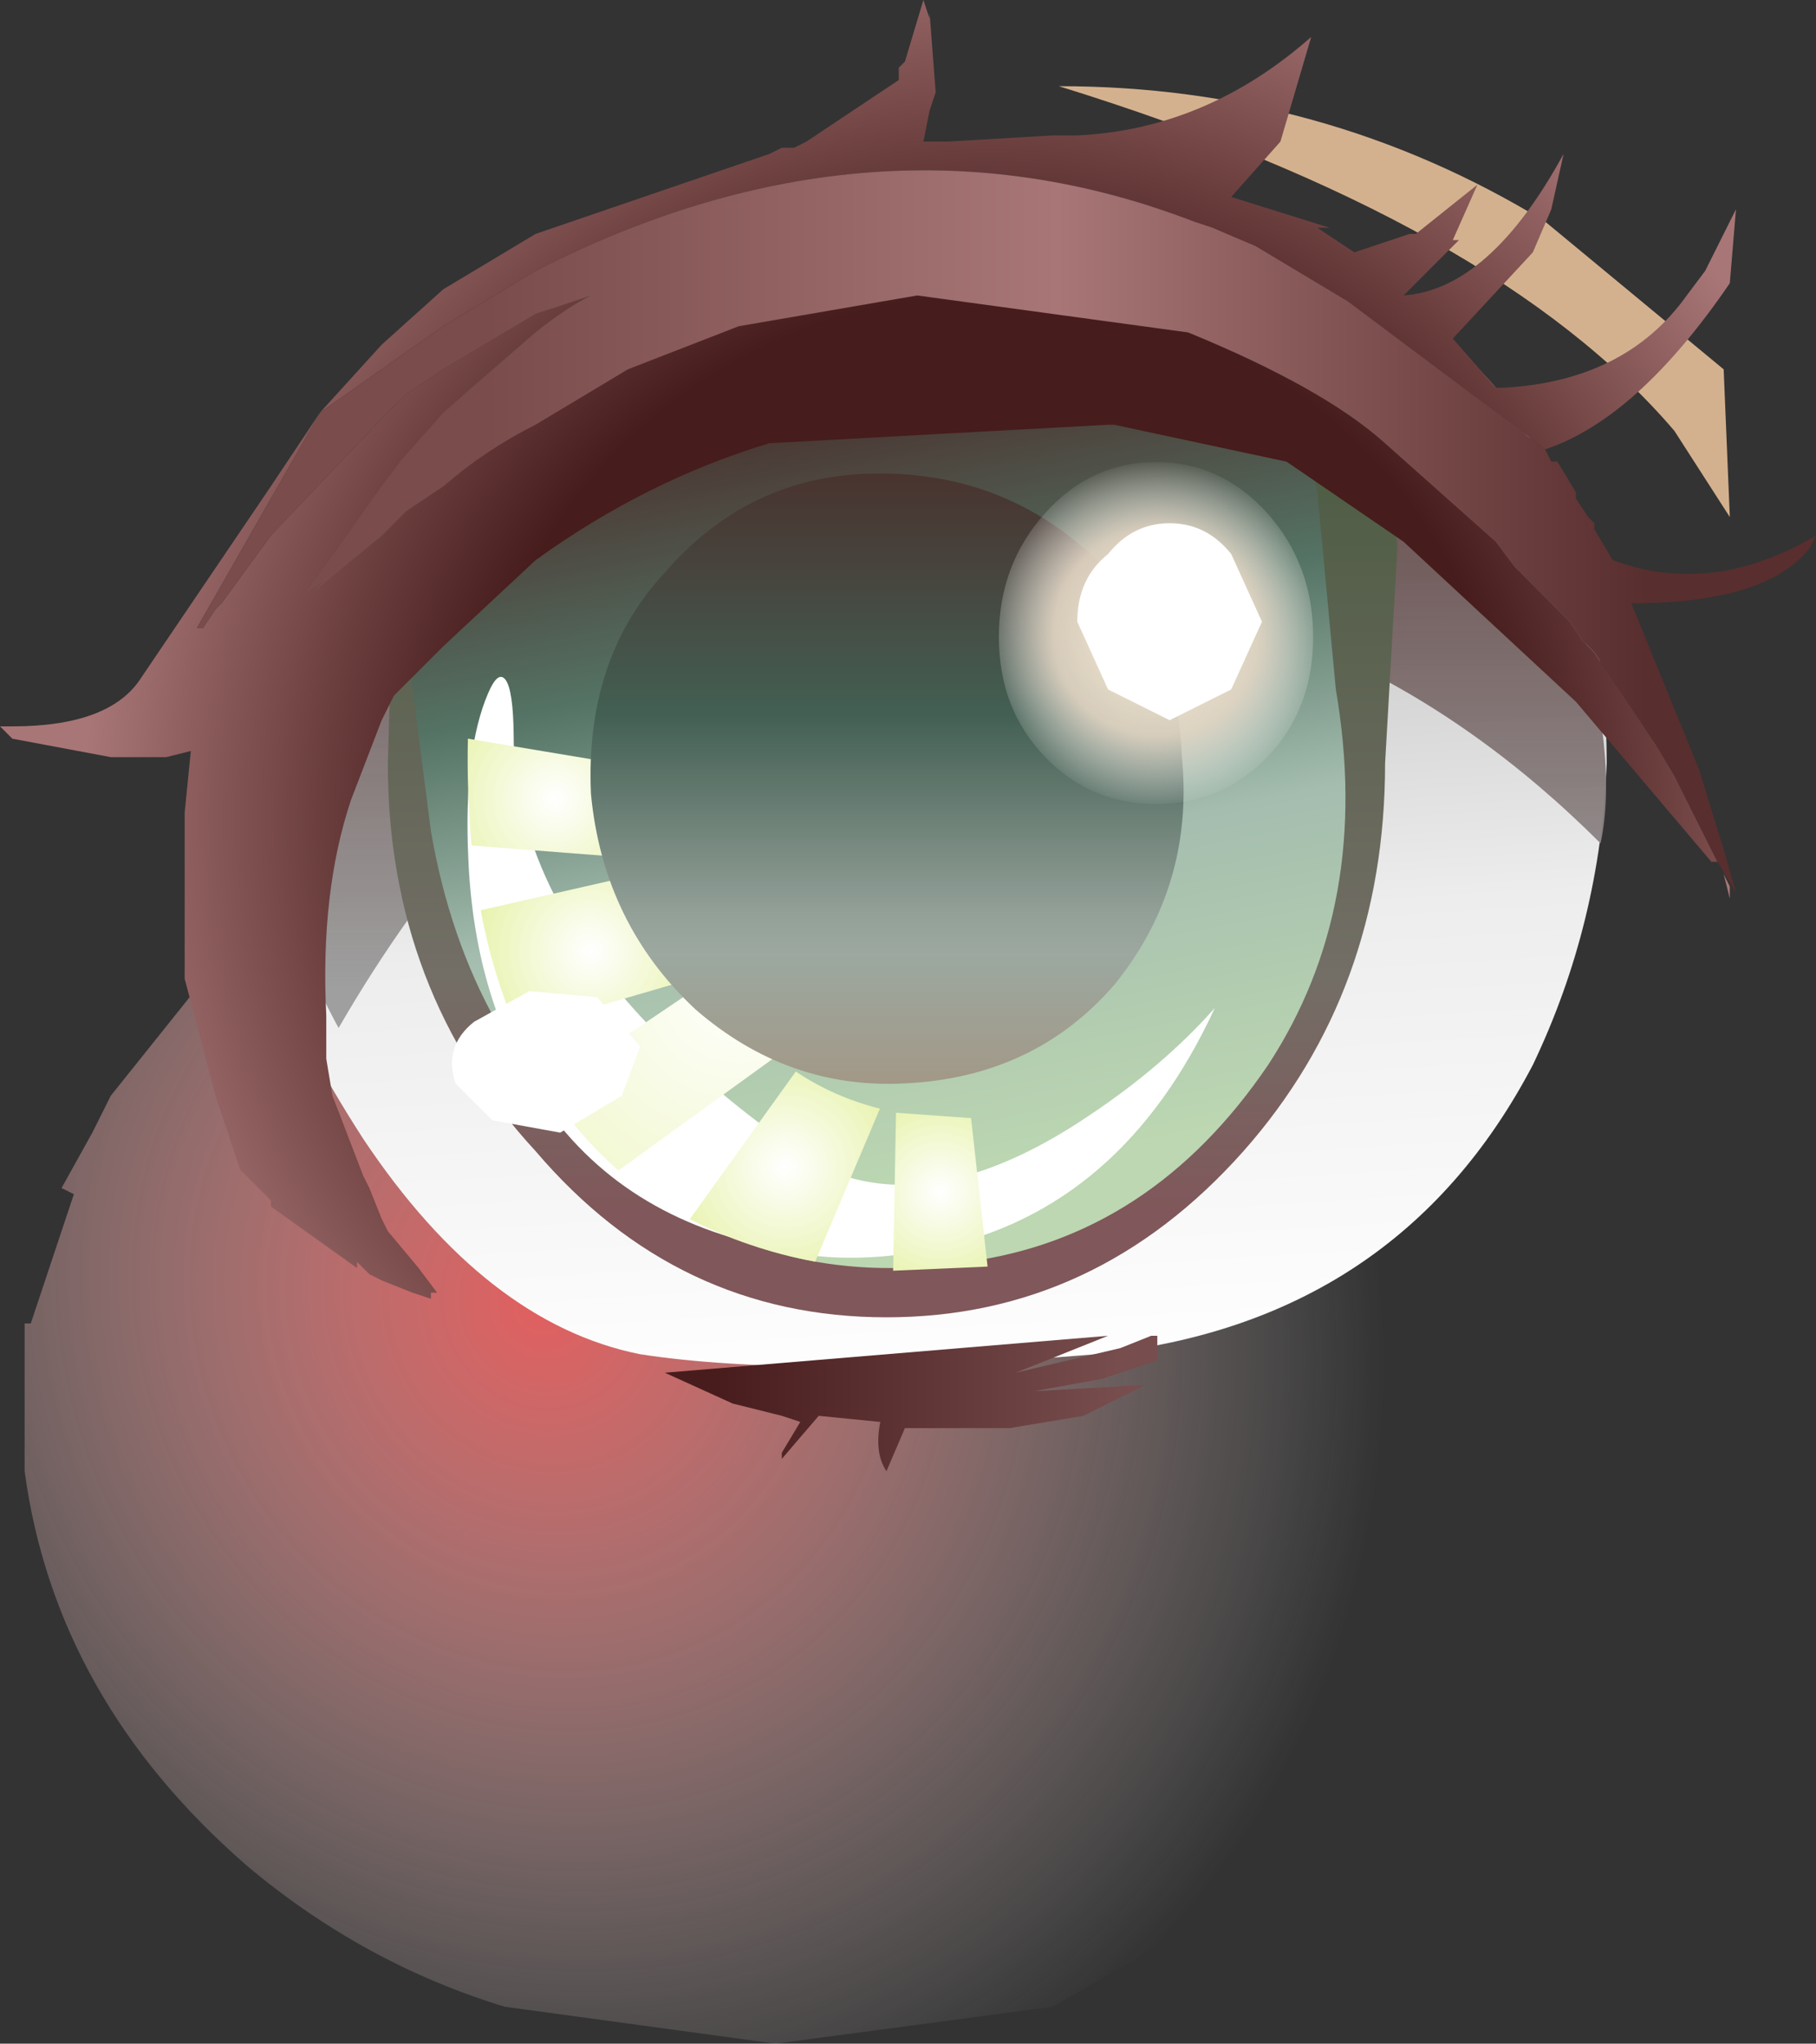 <svg xmlns="http://www.w3.org/2000/svg" xmlns:ffdec="https://www.free-decompiler.com/flash" xmlns:xlink="http://www.w3.org/1999/xlink" ffdec:objectType="frame" width="14.75" height="16.6"><rect width="100%" height="100%" fill="#333333" stroke="none"/><g transform="translate(-1.1 .7)"><use ffdec:characterId="1" xlink:href="#a" width="12.15" height="10.5" transform="translate(1.3 5.4)"/><use ffdec:characterId="21" xlink:href="#b" width="11.05" height="9.45" transform="translate(3.1 .95)"/><use ffdec:characterId="12" xlink:href="#c" width="7.65" height="8.25" transform="matrix(-1 0 0 1 12.05 1.35)"/><use ffdec:characterId="14" xlink:href="#d" width="38.1" height="41.45" transform="translate(9.213 3.053)scale(.067)"/><use ffdec:characterId="22" xlink:href="#e" width="14.75" height="11.95" transform="translate(1.1 -.7)"/></g><defs><radialGradient id="f" cx="0" cy="0" r="819.2" gradientTransform="matrix(-.011 -.007 -.006 .011 5.5 9.9)" gradientUnits="userSpaceOnUse" spreadMethod="pad"><stop offset="0" stop-color="#f66" stop-opacity=".6"/><stop offset="0" stop-color="#f66" stop-opacity=".859"/><stop offset=".667" stop-color="#fff" stop-opacity="0"/></radialGradient><radialGradient id="t" cx="0" cy="0" r="819.2" gradientTransform="translate(57.3 54.95)scale(.014)" gradientUnits="userSpaceOnUse" spreadMethod="pad"><stop offset="0" stop-color="#fff"/><stop offset="1" stop-color="#e9f3b0"/></radialGradient><radialGradient id="u" cx="0" cy="0" r="819.2" gradientTransform="translate(10.55 7.3)scale(.017)" gradientUnits="userSpaceOnUse" spreadMethod="pad"><stop offset="0" stop-color="#fff"/><stop offset="1" stop-color="#e9f3b0"/></radialGradient><radialGradient id="v" cx="0" cy="0" r="819.2" gradientTransform="matrix(.04 -.05 .046 .037 33.65 28.65)" gradientUnits="userSpaceOnUse" spreadMethod="pad"><stop offset="0" stop-color="#fff"/><stop offset="1" stop-color="#e9f3b0"/></radialGradient><radialGradient id="w" cx="0" cy="0" r="819.2" gradientTransform="translate(14.9 25.75)scale(.017)" gradientUnits="userSpaceOnUse" spreadMethod="pad"><stop offset="0" stop-color="#fff"/><stop offset="1" stop-color="#e9f3b0"/></radialGradient><radialGradient id="x" cx="0" cy="0" r="819.2" gradientTransform="translate(38.45 51.9)scale(.017)" gradientUnits="userSpaceOnUse" spreadMethod="pad"><stop offset="0" stop-color="#fff"/><stop offset="1" stop-color="#e9f3b0"/></radialGradient><radialGradient id="A" cx="0" cy="0" r="819.2" gradientTransform="translate(17 18.5)scale(.026)" gradientUnits="userSpaceOnUse" spreadMethod="pad"><stop offset="0" stop-color="#faf0dc"/><stop offset=".584" stop-color="#e7d9c7" stop-opacity=".898"/><stop offset="1" stop-color="#fff" stop-opacity="0"/></radialGradient><radialGradient id="B" cx="0" cy="0" r="819.2" gradientTransform="matrix(-.009 0 0 .009 9.15 5.95)" gradientUnits="userSpaceOnUse" spreadMethod="pad"><stop offset="0" stop-color="#481c1c"/><stop offset=".576" stop-color="#461c1c"/><stop offset="1" stop-color="#a87676"/></radialGradient><linearGradient id="g" x1="-819.2" x2="819.2" gradientTransform="rotate(-93.633 6.9 -1.115)scale(.006)" gradientUnits="userSpaceOnUse" spreadMethod="pad"><stop offset="0" stop-color="#fff"/><stop offset=".38" stop-color="#ededed"/><stop offset="1" stop-color="#999"/></linearGradient><linearGradient id="h" x1="-819.2" x2="819.2" gradientTransform="matrix(-0 -.004 .006 -0 8.35 4.05)" gradientUnits="userSpaceOnUse" spreadMethod="pad"><stop offset="0" stop-color="#9f9f9f"/><stop offset="1" stop-color="#3a0d0d" stop-opacity=".8"/></linearGradient><linearGradient id="i" x1="-819.2" x2="819.2" gradientTransform="matrix(0 -.005 -.005 -0 19.1 5.05)" gradientUnits="userSpaceOnUse" spreadMethod="pad"><stop offset="0" stop-color="#80575a"/><stop offset=".235" stop-color="#736e66"/><stop offset="1" stop-color="#3c5433"/></linearGradient><linearGradient id="n" x1="-819.2" x2="819.2" gradientTransform="matrix(-.001 .005 -.005 -.001 13.3 5.55)" gradientUnits="userSpaceOnUse" spreadMethod="pad"><stop offset=".149" stop-color="#461c1c"/><stop offset=".471" stop-color="#547364"/><stop offset=".694" stop-color="#a4bdaf"/><stop offset="1" stop-color="#bcd7b1"/></linearGradient><linearGradient id="y" x1="-819.2" x2="819.2" gradientTransform="matrix(0 -.003 .003 -0 3.35 2.15)" gradientUnits="userSpaceOnUse" spreadMethod="pad"><stop offset="0" stop-color="#a29988"/><stop offset=".204" stop-color="#9ca8a0"/><stop offset=".267" stop-color="#94a199"/><stop offset=".6" stop-color="#435f53"/><stop offset="1" stop-color="#49332f"/></linearGradient><linearGradient id="C" x1="-819.2" x2="819.2" gradientTransform="matrix(-.006 0 0 1 9.55 -.15)" gradientUnits="userSpaceOnUse" spreadMethod="pad"><stop offset="0" stop-color="#592e2e"/><stop offset=".486" stop-color="#a87676"/><stop offset=".957" stop-color="#7a4c4c"/></linearGradient><linearGradient id="D" x1="-819.2" x2="819.2" gradientTransform="matrix(-.002 0 0 .001 8.55 10.85)" gradientUnits="userSpaceOnUse" spreadMethod="pad"><stop offset="0" stop-color="#774d4d"/><stop offset="1" stop-color="#481c1c"/></linearGradient><path id="a" fill="url(#f)" fill-rule="evenodd" d="m11.65 6.9.2.05.95 1.25.35.65.2.4.05.85v.15l.05.4-.05.6q-.1 1.1-.75 2.05l-1 1.15-2 1.15-2.25.3-2.2-.3q-1.15-.35-2.1-1.15-1.55-1.35-1.8-3.2v-1.2h.05L1.7 9l-.1-.05.25-.45.15-.3 1-1.25.1-.05.2-.15.9-.6.5-.2.75-.3L7.4 5.4q2.4 0 4.25 1.5" transform="translate(-1.3 -5.4)"/><path id="m" fill="#fff" fill-rule="evenodd" d="M17 0q7.05 0 12.05 5.55Q34 11.15 34 19q0 7.75-4.95 12.9Q24.15 37 17 37T5 31.9Q0 26.75 0 19q0-7.85 5-13.45Q9.95 0 17 0"/><path id="k" fill="url(#n)" fill-rule="evenodd" d="m6.8 1.9.45 1.4-.2 1.55Q6.75 6.6 5.5 7.6q-1.2 1-2.8.75-1.5-.2-2.45-1.6Q-.6 5.45-.3 3.7l.15-1.6Q0 1.35.5.85q.55-.4 1.7-.6L4 .2q2.05.35 2.8 1.7" transform="translate(.4 -.15)"/><path id="r" fill="#fff" fill-rule="evenodd" d="M4.55.3q.95 1.25 1 6.8 0 3.85.75 7.45 3.4 17.05 21.15 33 8.9 8 17.1 12.55 13.2 4.95 30.9-7.05 8.9-5.95 15.1-12.95Q79.3 64.5 56.8 69.25q-11.25 2.35-20.25-.15-19-3.95-28.45-19Q.75 38.4.05 22q-.6-13.05 2.4-20.05Q3.65-.85 4.55.3" transform="translate(.05 .05)"/><path id="q" fill="url(#y)" fill-rule="evenodd" d="M5.25 3.85q-.65.75-1.7.8-.95.05-1.7-.6Q1.1 3.35 1 2.3.95 1.2 1.6.5q.65-.75 1.6-.8Q4.25-.35 5 .3q.75.6.8 1.7.1 1.05-.55 1.85" transform="translate(-1 .3)"/><path id="z" fill="url(#A)" fill-rule="evenodd" d="M17-2.2q7.9 0 13.5 6.2 5.55 6.25 5.55 15T30.5 33.55q-5.5 5.7-13.5 5.7t-13.45-5.7q-5.6-5.8-5.6-14.55t5.6-15Q9.1-2.2 17-2.2" transform="translate(2.05 2.2)"/><g id="b" fill-rule="evenodd"><path fill="url(#g)" d="m3.25 4.85-.15 1.2q-.05.95.95 2.5 1 1.5 2.25 1.75 1.3.2 3.7 0 2.45-.25 3.55-2.35.55-1.15.6-2.45 0-1.3-.5-2.35-.25-.75-1.1-1.3-1.7-1.2-4.75-.45-3.1.75-4.15 2.4z" transform="translate(-3.1 -.95)"/><path fill="url(#h)" d="M9.5 4.05q2.6.1 4.6 2.1.15-.7-.2-1.9l-.35-1.3-.2-.4-.9-.9Q10.75.5 7.7 1.25 4.6 2 3.55 3.6l-.4 1.05v.45q.1 1.45.7 2.55 2.2-3.8 5.65-3.6" transform="translate(-3.1 -.95)"/><path fill="url(#i)" d="M4.25 5.5q0 1.85 1.2 3.15Q6.6 10 8.3 10t2.9-1.35q1.15-1.3 1.15-3.15l.1-1.75q-.05-.9-.5-1.45-.55-.55-1.7-.95l-1.95-.3q-2.2 0-3.3 1.3-.55.6-.7 1.45z" transform="translate(-3.1 -.95)"/></g><g id="c" transform="translate(.4 -.15)"><use ffdec:characterId="4" xlink:href="#j" width="34" height="37" transform="matrix(-.067 0 0 .067 2.5 .4)"/><use ffdec:characterId="5" xlink:href="#k" width="7.65" height="8.25" transform="translate(-.4 .15)"/><use ffdec:characterId="11" xlink:href="#l" width="6.05" height="6.45" transform="matrix(-1 0 0 1 6.75 1.95)"/></g><g id="l" transform="translate(0 .3)"><use ffdec:characterId="7" xlink:href="#o" width="90.6" height="70.45" transform="translate(-.003 1.347)scale(.067)"/><use ffdec:characterId="9" xlink:href="#p" width="63.05" height="64.6" transform="translate(-.003 1.85)scale(.067)"/><use ffdec:characterId="10" xlink:href="#q" width="4.8" height="4.95" transform="translate(1 -.3)"/></g><g id="s" fill-rule="evenodd"><path fill="url(#t)" d="m61 46 2 18-11.45.5.35-19.15z" transform="translate(.05)"/><path fill="url(#u)" d="M18 3q.75 5 3.1 11.55L.45 12.95Q-.15 6.25 0 0z" transform="translate(.05)"/><path fill="url(#v)" d="m37.25 38.6-19 13.75Q13.4 48.1 9.7 42.4l19.05-12.85q3.75 5.35 8.5 9.05" transform="translate(.05)"/><path fill="url(#w)" d="M5.95 35.3q-2.9-6.55-4.4-14.5l20.2-4.6q2.6 6.95 6.5 12.6z" transform="translate(.05)"/><path fill="url(#x)" d="M49.95 44.85 42.1 63.4q-8.25-1.55-15.2-5.15l12.85-17.9q4.6 3.1 10.2 4.5" transform="translate(.05)"/></g><g id="e" fill-rule="evenodd"><path fill="#fff" d="M3.7 8.8q-.1-.3.15-.5l.45-.25.55.05.35.4-.15.4-.5.3L4 9.1zM10 5.6l-.5.25L9 5.6l-.25-.55q0-.35.25-.55.2-.25.5-.25t.5.25l.25.55z"/><path fill="#d4b18e" d="M12.55 1.8 14 3l.05 1.2-.45-.7q-1.45-1.7-5-2.8 2.15 0 3.95 1.1"/><path fill="#a87676" d="M14.05 7.2v.1L14 7.1z"/><path fill="url(#B)" d="M15.05 6.3H15L13.9 5l-1.4-1.3-.95-.65-1.4-.3h-.05l-2.75.15q-1 .3-1.9.95l-.75.7-.25.25-.1.1-.05.05-.1.2-.25.65q-.25.75-.2 1.75v.35l.05.3.25.65.05.1.1.25.05.1.25.3.15.2H4.6v.05l-.15-.05-.25-.1-.1-.05-.1-.1v.05l-.7-.5v-.05l-.25-.25-.2-.6-.25-.95V5.9l.05-.5-.2.05H2l-.8-.15-.1-.1h.1q.8 0 1.05-.4L3.3 3.25l.4-.6.5-.55.5-.45.75-.45 1.9-.65.1-.05h.1l.1-.05.75-.5v-.1l.05-.05.15-.5.05.15V-.6l.05.65-.05.15-.05.25h.2L9.65.4h.2q1.05-.05 1.9-.8l-.25.85-.4.45.8.25h-.1l.3.2.45-.15h.05l.5-.4-.2.45h.05l-.45.45q.7-.05 1.3-1.15l-.1.45-.15.35-.65.7.35.4h.05q1-.05 1.5-.75l.15-.2.25-.5-.05.6q-.75 1.1-1.5 1.35l-1.6-1.2-.75-.45-.35-.15-.15-.05q-2.6-1-5.35.4l-.75.45-.5.35-.5.35-1 1.75h.05l.1-.15.05-.05.4-.55.9-.95.2-.2.3-.2.75-.45.45-.15q-.2.1-.45.3l-.75.65-.35.4-.15.2-.6.85.15-.1-.1.1.55-.45.2-.2.3-.2q.35-.3.75-.5l.75-.45.9-.35 1.45-.25 2.2.3q1.1.45 1.6.9l.9.8.15.2.05.05.35.35.05.05.1.15.05.05.05.05.5.75.15.25z" transform="translate(-1.1 .7)"/><path fill="url(#C)" d="m13.65 2.95.05.1h.05l.15.25v.05l.1.15.05.05v.05l.15.25q.8.3 1.65-.2l-.05.1q-.35.45-1.45.45l.55 1.35.2.65.1.35-.15-.25-.35-.7-.15-.25-.5-.75-.05-.05-.05-.05-.1-.15-.05-.05-.35-.35-.05-.05-.15-.2-.9-.8q-.5-.45-1.6-.9l-2.2-.3-1.45.25-.9.35-.75.45q-.4.2-.75.5l-.3.2-.2.2-.55.45.1-.1-.15.1.6-.85.15-.2.35-.4.75-.65q.25-.2.45-.3l-.45.15-.75.45-.3.2-.2.2-.9.95-.4.55-.05.05-.1.15H2.7l1-1.75.5-.35.5-.35.75-.45Q8.2.1 10.8 1.1l.15.05.35.15.75.45z" transform="translate(-1.1 .7)"/><path fill="url(#D)" d="m10.2 10.25.25-.1h.05v.2l-.45.15-.55.1.9-.05-.5.25-.6.1h-.85l-.15.35q-.1-.15-.05-.4l-.5-.05-.3.35v-.05l.15-.25-.15-.05-.4-.1-.55-.25 3.6-.3-.25.1-.5.2z" transform="translate(-1.1 .7)"/></g><use ffdec:characterId="3" xlink:href="#m" id="j" width="34" height="37"/><use ffdec:characterId="6" xlink:href="#r" id="o" width="90.6" height="70.45"/><use ffdec:characterId="8" xlink:href="#s" id="p" width="63.05" height="64.6"/><use ffdec:characterId="13" xlink:href="#z" id="d" width="38.1" height="41.45"/></defs></svg>